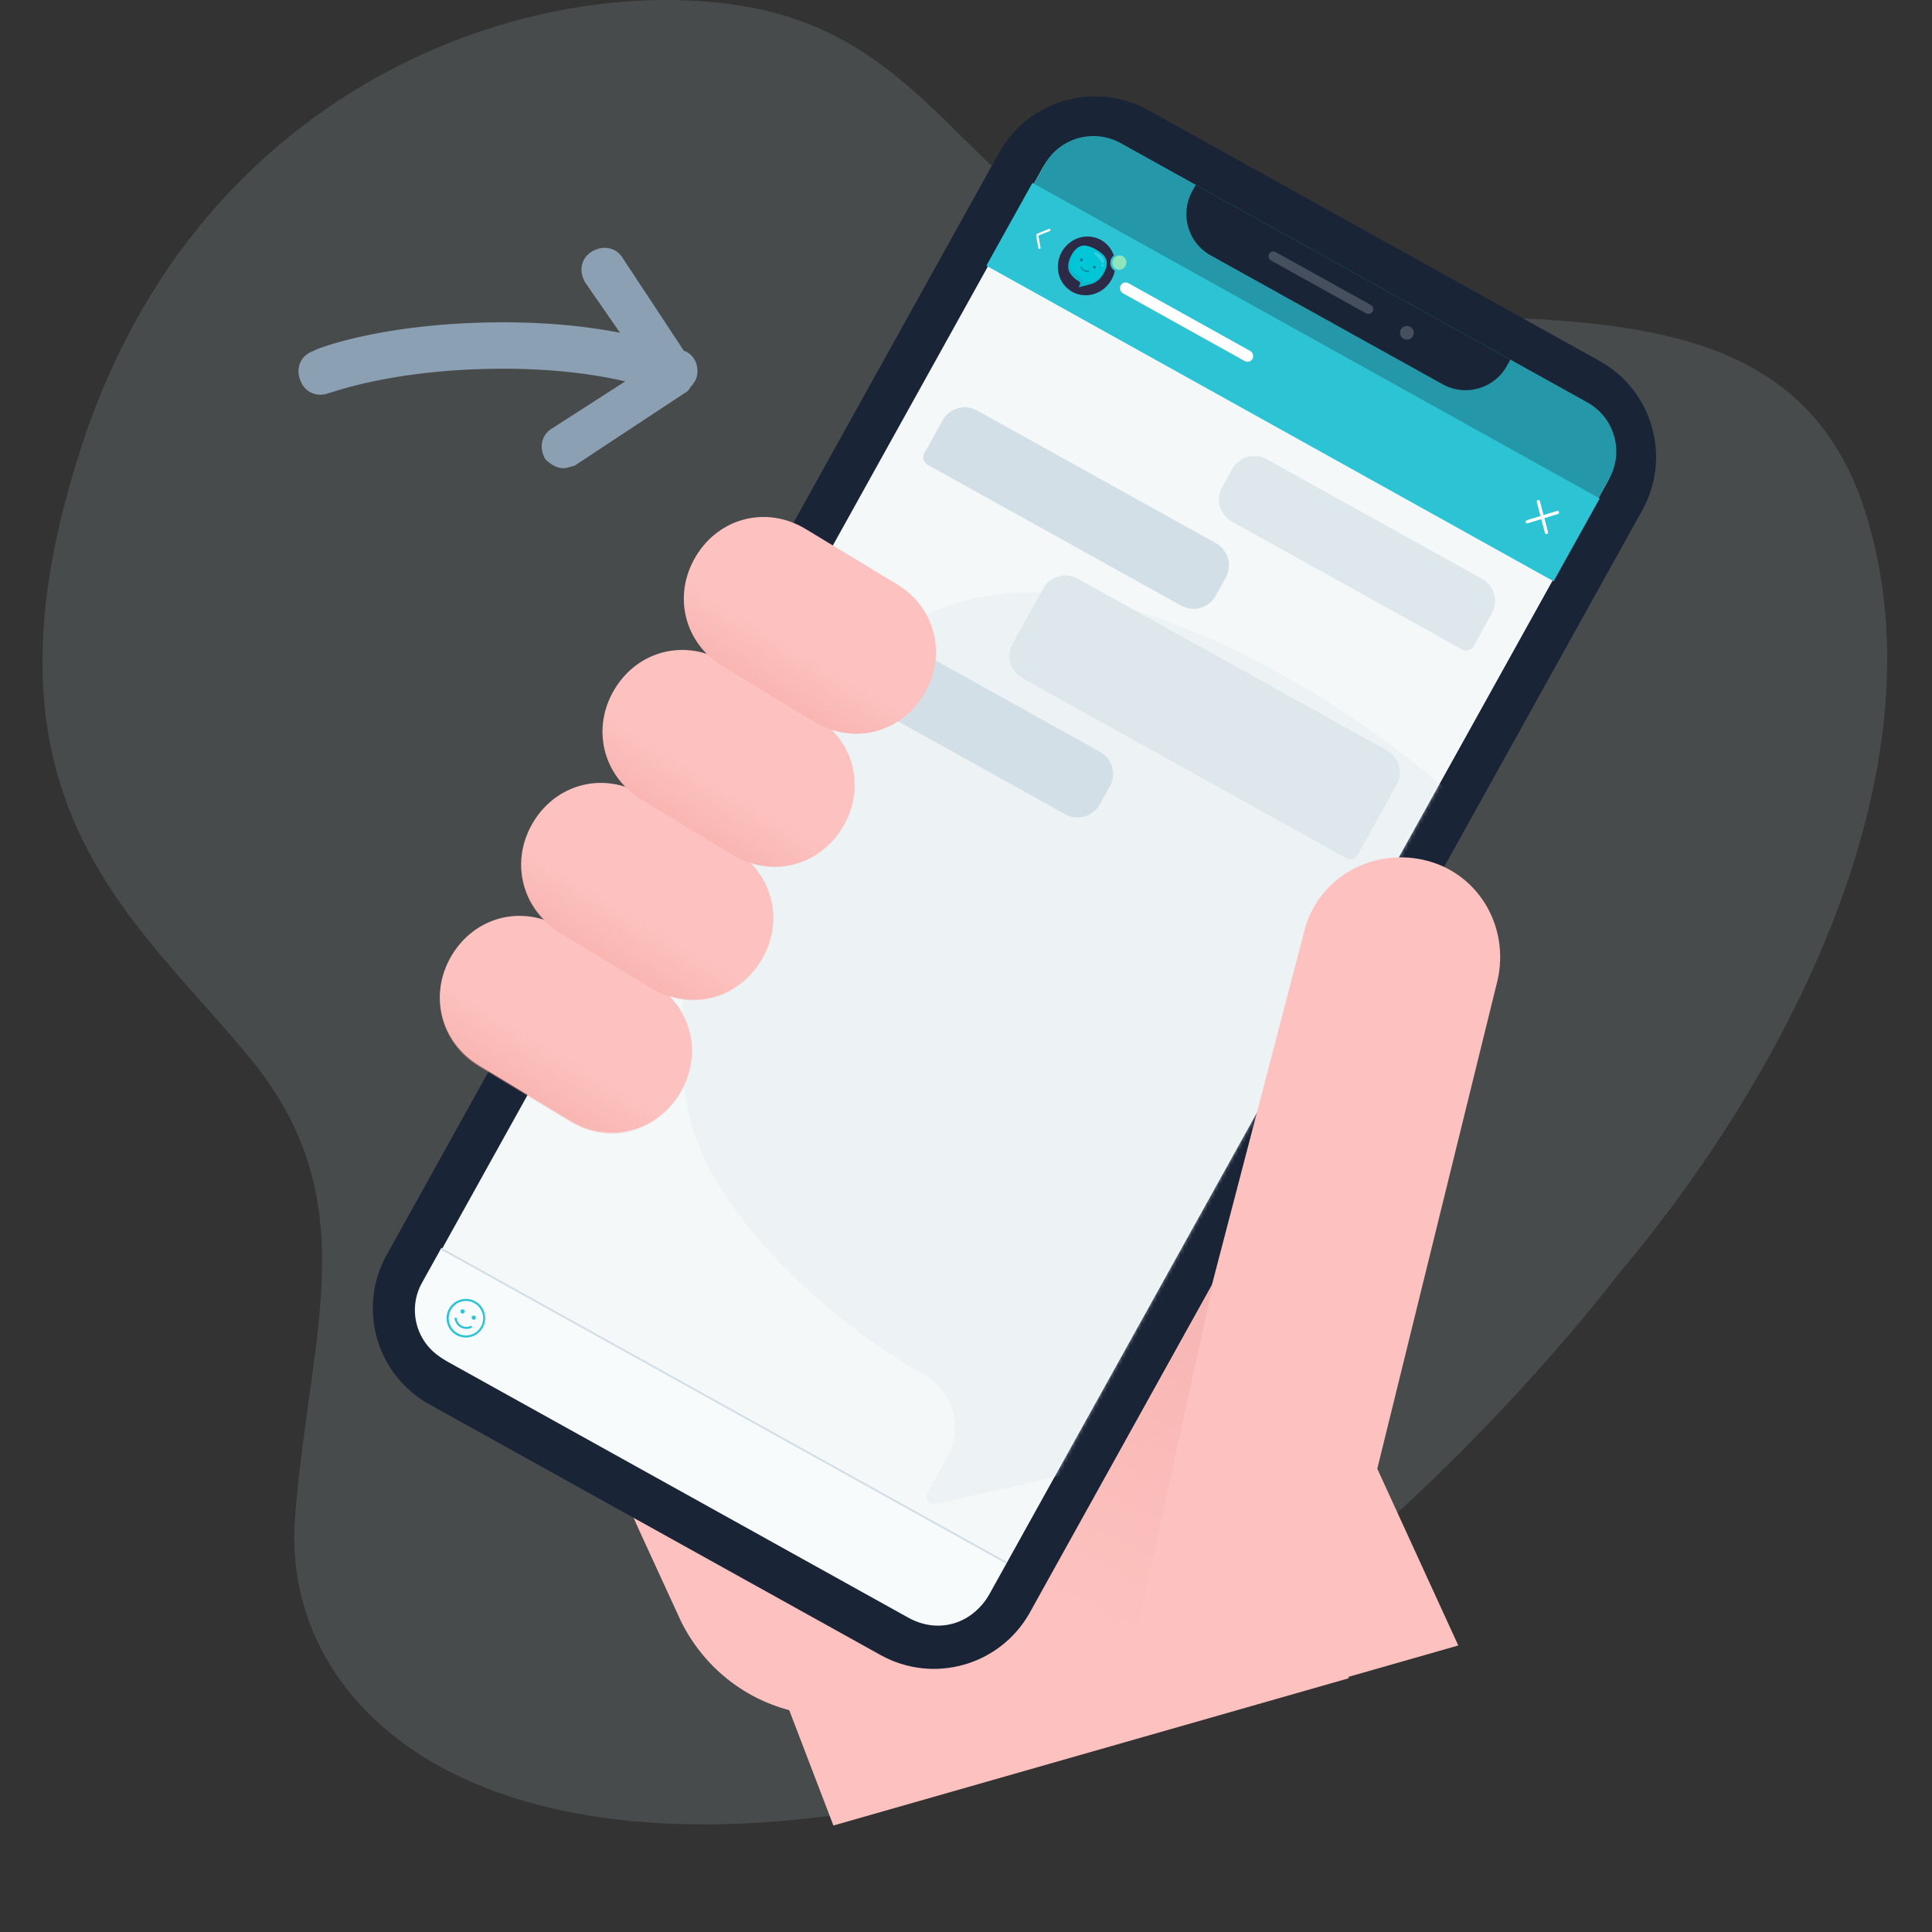 <svg width="500" height="500" viewBox="0 0 500 500" fill="none" xmlns="http://www.w3.org/2000/svg"><rect x="0" y="0" width="500" height="500" fill="#333333" stroke="none"/><path d="M418.554 330.086s-91.504 121.937-194.88 138.529c-103.375 16.592-150.892-28.017-147.327-75.74 3.565-47.722 19-81.966-11.87-119.322-30.87-37.356-73.682-67.459-42.776-159.822C52.606 21.367 138.123-7.677 192.805 1.661c54.681 9.34 59.387 61.234 123.551 74.713 64.164 13.48 144.974-11.393 166.362 56.035 21.388 67.428-21.388 147.183-64.164 197.677Z" fill="#B9CBD3" style="mix-blend-mode:luminosity" opacity=".16"/><path d="m255.708 324.419 53.363-74.328c3.177-13.977 17.153-22.235 31.129-19.059 13.976 3.177 22.235 17.153 19.059 31.129L328.13 388.582l20.964 45.74-133.409 38.117-11.435-29.858c-12.07-3.176-22.235-11.435-27.953-22.87l-10.799-23.506-17.153-38.116-7.623-16.518 114.986-17.152Z" fill="#FDC2BF"/><path fill-rule="evenodd" clip-rule="evenodd" d="M141.163 118.877c1.144 1.144 2.86 2.288 4.576 2.288.67 0 1.341-.196 1.896-.359.392-.115.727-.213.964-.213l28.6-18.875c.643-.322 1.105-.824 1.489-1.508.465-.527.92-1.165 1.375-1.923 1.144-2.86 0-6.292-2.86-7.436a.961.961 0 0 1-.213-.06l-15.807-23.965c-1.716-2.86-5.148-3.432-8.008-1.716-2.86 1.716-3.432 5.148-1.716 8.008l9.004 13.006c-7.502-1.468-17.544-2.71-30.163-2.71-30.887 0-48.619 6.865-49.191 7.437-3.432 1.144-4.576 4.576-3.432 7.436 1.144 3.431 4.576 4.575 7.436 3.431.07 0 .379-.096.918-.265 3.816-1.197 19.213-6.026 44.269-6.026 14.097 0 24.574 1.658 31.511 3.272l-18.932 12.171c-2.86 1.715-3.432 5.147-1.716 8.007Z" fill="#8CA0B3"/><path d="M258.531 39.57c7.624-13.723 24.929-18.667 38.651-11.043l116.79 64.89c13.722 7.624 18.665 24.928 11.041 38.651L266.546 417.282c-7.624 13.723-24.929 18.666-38.651 11.042l-116.789-64.889c-13.723-7.624-18.666-24.929-11.042-38.651L258.531 39.569Z" fill="#1A2437"/><path d="M269.733 43.632c4.158-7.485 13.597-10.181 21.082-6.023l119.08 66.162c7.485 4.159 10.181 13.598 6.022 21.082L256.058 412.574c-4.159 7.485-13.598 10.182-21.083 6.023l-119.079-66.161c-7.485-4.159-10.181-13.598-6.023-21.083l159.86-287.72Z" fill="#F5F8F9"/><g opacity=".6"><mask id="hand-4__a" style="mask-type:alpha" maskUnits="userSpaceOnUse" x="107" y="35" width="311" height="386"><path d="M269.733 43.632c4.158-7.485 13.597-10.181 21.082-6.023l119.08 66.162c7.485 4.159 10.181 13.598 6.022 21.082L256.058 412.574c-4.159 7.485-13.598 10.182-21.083 6.023l-119.079-66.161c-7.485-4.159-10.181-13.598-6.023-21.083l159.86-287.72Z" fill="#F5F8F9"/></mask><g mask="url(#hand-4__a)"><path d="M372.519 202.798a250.476 250.476 0 0 0-40.891-28.257c-26.063-14.481-50.377-21.984-68.631-21.19-36.96 1.686-59.875 35.619-70.241 55.703-10.724 20.774-21.8 51.843-13.864 81.722 6.358 23.979 35.641 51.278 60.007 64.863a15.794 15.794 0 0 1 4.746 3.969 15.822 15.822 0 0 1 1.528 17.556l-5.188 9.339a1.836 1.836 0 0 0 1.983 2.69c11.677-2.485 24.152-5.274 36.63-8.319 3.008-.666 6.178-1.498 9.299-2.241 14.843-3.436 30.293-7.167 42.971-13.302 14.805-7.15 28.309-18.807 40.231-34.593a170.12 170.12 0 0 0 25.11-49.396c9.41-29.332.994-57.211-23.69-78.544Z" fill="#E7EEF1"/></g></g><path d="M318.909 121.382a6.557 6.557 0 0 1 8.915-2.547l55.733 30.966a6.555 6.555 0 0 1 2.547 8.915l-4.737 8.526a2.184 2.184 0 0 1-2.972.849l-59.554-33.088a6.558 6.558 0 0 1-2.547-8.916l2.615-4.705Z" fill="#DEE8EC"/><path d="M317.218 149.488a6.556 6.556 0 0 0-2.547-8.915l-61.796-34.334a6.555 6.555 0 0 0-8.915 2.547l-4.737 8.526a2.184 2.184 0 0 0 .849 2.971l65.617 36.457a6.556 6.556 0 0 0 8.915-2.546l2.614-4.706Zm-29.995 53.987a6.556 6.556 0 0 0-2.547-8.915l-61.796-34.334a6.555 6.555 0 0 0-8.915 2.547l-4.737 8.526a2.183 2.183 0 0 0 .849 2.971l65.617 36.458a6.557 6.557 0 0 0 8.915-2.547l2.614-4.706Z" fill="#D2DFE6"/><path d="M269.995 152.296a6.558 6.558 0 0 1 8.916-2.547l79.984 44.44a6.557 6.557 0 0 1 2.547 8.916l-10.07 18.125a2.186 2.186 0 0 1-2.972.849l-83.805-46.563a6.555 6.555 0 0 1-2.547-8.915l7.947-14.305Z" fill="#DEE8EC"/><path d="M255.432 413.247c-3.892 7.006-12.728 9.531-19.735 5.638l-120.859-67.15c-7.006-3.893-9.53-12.729-5.637-19.735l4.924-8.864 146.232 81.247-4.925 8.864Z" fill="#F8FBFB"/><path fill-rule="evenodd" clip-rule="evenodd" d="m260.239 404.594-146.232-81.247.235-.423 146.232 81.247-.235.423Z" fill="#D2DFE6"/><path fill-rule="evenodd" clip-rule="evenodd" d="M122.971 336.764a5.001 5.001 0 0 0-7.169 2.892 4.986 4.986 0 0 0 1.556 5.33 4.984 4.984 0 0 0 2.668 1.136 5.002 5.002 0 0 0 4.925-2.573 5.005 5.005 0 0 0 .415-3.804 4.99 4.99 0 0 0-2.395-2.981Zm-4.54 8.292a4.405 4.405 0 0 1-2.115-2.639 4.35 4.35 0 0 1-.184-1.341 4.469 4.469 0 0 1 3.338-4.235 4.448 4.448 0 0 1 5.535 4.86 4.464 4.464 0 0 1-3.766 3.859 4.45 4.45 0 0 1-2.797-.498l-.011-.006Z" fill="#2CC3D5"/><path fill-rule="evenodd" clip-rule="evenodd" d="M119.427 339.863a.545.545 0 1 0 .533-.95.545.545 0 0 0-.533.95Zm2.917 1.62a.543.543 0 1 0 .523-.952.543.543 0 0 0-.523.952Zm-3.099 1.455a2.594 2.594 0 0 1-1.085-1.923l-.534.043a3.144 3.144 0 0 0 1.296 2.318c.099.061.201.118.306.168a3.092 3.092 0 0 0 2.969.01l-.259-.479a2.555 2.555 0 0 1-2.693-.137Z" fill="#2CC3D5"/><path d="M270.281 42.672c3.893-7.007 12.729-9.53 19.735-5.638l120.813 67.124c7.007 3.893 9.531 12.729 5.638 19.735l-2.929 5.272-146.186-81.221 2.929-5.272Z" fill="#2498A8"/><path d="m309.472 47.843 81.405 45.23-.905 1.63c-3.277 5.897-10.714 8.022-16.611 4.745l-60.05-33.364c-5.897-3.277-8.022-10.713-4.745-16.61l.906-1.63Z" fill="#1A2437"/><path d="M414 129 267.192 47.328l-11.924 21.434 146.807 81.673L414 129Z" fill="#2CC3D5"/><path d="m399.679 134.108 3.525-1.085a.43.43 0 0 0 .218-.211.43.43 0 0 0 .03-.301.404.404 0 0 0-.174-.238.4.4 0 0 0-.289-.052l-3.524 1.079-.941-3.563a.407.407 0 0 0-.181-.283.397.397 0 0 0-.332-.045.441.441 0 0 0-.282.568l.939 3.563-3.525 1.086a.436.436 0 0 0-.262.602.39.39 0 0 0 .315.221c.053.005.108 0 .16-.017l3.524-1.08.94 3.564a.409.409 0 0 0 .192.249c.07.039.151.055.233.047a.428.428 0 0 0 .364-.296.441.441 0 0 0 .009-.244l-.939-3.564ZM268.852 64.384a.28.28 0 0 1-.137-.197l-.535-3.096a.61.61 0 0 1 .373-.671l2.912-1.177a.284.284 0 0 1 .217.008.282.282 0 0 1 .145.16.31.31 0 0 1-.164.38l-2.913 1.178.532 3.095a.302.302 0 0 1-.119.297.294.294 0 0 1-.154.058.276.276 0 0 1-.157-.035Z" fill="#fff"/><path fill-rule="evenodd" clip-rule="evenodd" d="M277.485 75.514a7.17 7.17 0 0 0 4.206.859 7.612 7.612 0 0 0 4.043-1.688 7.952 7.952 0 0 0 2.518-3.667 7.762 7.762 0 0 0 .145-4.41 7.283 7.283 0 0 0-2.276-3.667 7.105 7.105 0 0 0-3.931-1.689 7.438 7.438 0 0 0-4.262.858 7.88 7.88 0 0 0-3.157 3.115c-.985 1.779-1.253 3.86-.744 5.789.509 1.928 1.752 3.547 3.458 4.5Z" fill="#2C2A46"/><path d="M285.256 65.731c-.555-.48-1.158-.9-1.8-1.255-1.15-.64-2.227-.964-3.041-.915-1.647.103-2.694 1.662-3.171 2.583-.494.952-1.011 2.372-.68 3.725.265 1.086 1.549 2.306 2.624 2.906a.682.682 0 0 1 .331.425.738.738 0 0 1-.068.55l-.239.427a.092.092 0 0 0-.01.047c0 .016.006.03.015.044a.079.079 0 0 0 .082.03 53.91 53.91 0 0 0 1.638-.404c.134-.032.276-.072.416-.108.664-.167 1.355-.348 1.924-.636.665-.336 1.276-.875 1.819-1.601a8.116 8.116 0 0 0 1.156-2.264c.441-1.34.088-2.602-.996-3.554Z" fill="#00C6D7"/><path opacity=".25" d="M285.324 71.12a4.156 4.156 0 0 1-1.668 1.331c-.538.226-1.192.345-1.827.46l-.396.074c-.533.101-.716.124-1.215.203a.08.08 0 0 1-.092-.067.077.077 0 0 1 .003-.042l.141-.375c.168-.303-.257-.625-.594-.814-1.076-.599-2.388-1.768-2.707-2.756-.397-1.237.023-2.48.446-3.305a.702.702 0 0 0 .025-.046l-.189.34c-.493.952-1.01 2.373-.68 3.725.265 1.086 1.549 2.306 2.624 2.907a.674.674 0 0 1 .332.424.733.733 0 0 1-.069.55l-.238.428a.084.084 0 0 0 .004.09.08.08 0 0 0 .036.028.08.08 0 0 0 .046.003c.522-.122 1.08-.257 1.638-.404.135-.033.277-.073.416-.109.664-.167 1.355-.347 1.925-.635.665-.336 1.275-.876 1.818-1.602.231-.314.438-.645.619-.99a5.905 5.905 0 0 1-.398.582Z" fill="#2D91AF"/><path opacity=".2" d="M283.296 65.849c.418.475 1.23.958 1.63 1.736.151.285.441.56.619.458.179-.103.296-.355.116-.784-.207-.49-.442-.913-1.674-1.789-.525-.376-1.007.02-.691.379Zm1.911 3.131a.327.327 0 0 0 .443-.136.328.328 0 0 0-.118-.449.329.329 0 0 0-.444.136.33.33 0 0 0 .119.449Z" fill="#fff"/><path d="M279.672 67.59a.374.374 0 0 0 .506-.155.375.375 0 0 0-.135-.512.375.375 0 0 0-.506.155.375.375 0 0 0 .135.512Zm3.375 1.877a.374.374 0 0 0 .506-.155.374.374 0 0 0-.135-.511.375.375 0 0 0-.506.155.374.374 0 0 0 .135.511Zm-2.545.643c-.489-.272-.809-.681-.796-1.02a.15.15 0 0 1 .04-.093.144.144 0 0 1 .092-.043.13.13 0 0 1 .124.086.139.139 0 0 1 .008.053c-.008.193.221.53.66.774.439.244.87.266 1.021.14a.14.14 0 0 1 .102-.03.132.132 0 0 1 .118.151.147.147 0 0 1-.052.095c-.264.216-.811.169-1.317-.112Z" fill="#167491"/><path d="M288.648 69.844c.995.554 2.27.163 2.846-.872.576-1.036.236-2.325-.759-2.879-.996-.554-2.271-.163-2.847.873-.576 1.035-.236 2.324.76 2.878Z" fill="#90E6BC"/><path fill-rule="evenodd" clip-rule="evenodd" d="M290.599 66.334c-.867-.483-1.977-.143-2.479.76-.502.902-.206 2.025.661 2.507.868.483 1.978.143 2.48-.76.502-.902.206-2.025-.662-2.507Zm-2.944.501c.651-1.17 2.089-1.61 3.213-.985 1.124.626 1.508 2.08.858 3.25-.651 1.169-2.089 1.61-3.213.985-1.124-.626-1.508-2.08-.858-3.25Z" fill="#2CC3D5"/><rect x="290.745" y="72.574" width="39.054" height="2.973" rx="1.486" transform="rotate(29.088 290.745 72.574)" fill="#fff"/><path d="m354.755 78.917-24.612-13.674a1.242 1.242 0 0 0-1.206 2.172l24.612 13.674a1.242 1.242 0 0 0 1.206-2.172Zm10.898 8.063a1.772 1.772 0 0 1-1.747.908 1.763 1.763 0 0 1-1.504-1.27 1.768 1.768 0 0 1 2.569-2.025 1.755 1.755 0 0 1 .682 2.386Z" opacity=".2" fill="#F8FBFB"/><path d="m307.521 355.966 29.859-114.351c3.176-13.976 17.152-22.235 31.128-19.058 13.977 3.176 22.235 17.152 19.059 31.128l-31.129 126.421 20.964 45.741-133.409 38.117" fill="#FDC2BF"/><path d="m287.629 452.17 26.291-119.878s-44.692 81.496-52.053 92.011c-7.361 10.516-46.795 48.372-46.795 48.372l72.557-20.505Z" fill="url(#hand-4__b)"/><path d="m210.714 186.773-23.615-14.293c-10.036-6.074-13.073-18.427-7.008-28.506s18.378-13.142 28.414-7.067l23.615 14.292c10.036 6.074 13.073 18.427 7.008 28.506-6.065 10.08-18.378 13.142-28.414 7.068Z" fill="#FDC2BF"/><path d="m189.664 221.182-23.615-14.292c-10.036-6.074-13.073-18.427-7.008-28.506 6.065-10.08 18.378-13.142 28.414-7.068l23.615 14.293c10.036 6.074 13.073 18.427 7.008 28.506s-18.378 13.142-28.414 7.067Z" fill="#FDC2BF"/><path d="m168.612 255.592-23.615-14.293c-10.036-6.074-13.073-18.427-7.008-28.506s18.378-13.142 28.415-7.068l23.614 14.293c10.037 6.074 13.074 18.427 7.008 28.506-6.065 10.08-18.377 13.142-28.414 7.068Z" fill="#FDC2BF"/><path d="m147.562 290.001-23.614-14.292c-10.037-6.074-13.074-18.427-7.009-28.506 6.066-10.08 18.378-13.142 28.415-7.068l23.615 14.293c10.036 6.074 13.073 18.427 7.008 28.506s-18.378 13.142-28.415 7.067Z" fill="#FDC2BF"/><path d="M210.715 186.773 187.1 172.48c-10.036-6.074-13.073-18.427-7.008-28.506s18.378-13.142 28.414-7.067l23.615 14.292c10.036 6.074 13.073 18.427 7.008 28.506-6.065 10.08-18.378 13.142-28.414 7.068Z" fill="url(#hand-4__c)"/><path d="m189.664 221.273-23.615-14.292c-10.036-6.074-13.073-18.427-7.008-28.506 6.065-10.08 18.378-13.142 28.414-7.068L211.07 185.7c10.036 6.074 13.073 18.427 7.008 28.506s-18.378 13.142-28.414 7.067Z" fill="url(#hand-4__d)"/><path d="m168.612 255.774-23.615-14.292c-10.036-6.075-13.073-18.427-7.008-28.507 6.065-10.079 18.378-13.141 28.415-7.067l23.614 14.292c10.037 6.075 13.074 18.427 7.008 28.507-6.065 10.079-18.377 13.142-28.414 7.067Z" fill="url(#hand-4__e)"/><path d="m147.562 290.275-23.614-14.293c-10.037-6.074-13.074-18.427-7.008-28.506 6.065-10.079 18.377-13.142 28.414-7.068l23.615 14.293c10.036 6.074 13.073 18.427 7.008 28.506s-18.378 13.142-28.415 7.068Z" fill="url(#hand-4__f)"/><defs><linearGradient id="hand-4__b" x1="328.562" y1="304.617" x2="272.21" y2="418.236" gradientUnits="userSpaceOnUse"><stop stop-color="#F4B1AF"/><stop offset="1" stop-color="#F4B1AF" stop-opacity="0"/></linearGradient><linearGradient id="hand-4__c" x1="189.685" y1="194.217" x2="206.07" y2="167.145" gradientUnits="userSpaceOnUse"><stop stop-color="#F3A6A3"/><stop offset="1" stop-color="#F3A6A3" stop-opacity="0"/></linearGradient><linearGradient id="hand-4__d" x1="168.634" y1="228.718" x2="185.019" y2="201.645" gradientUnits="userSpaceOnUse"><stop stop-color="#F3A6A3"/><stop offset="1" stop-color="#F3A6A3" stop-opacity="0"/></linearGradient><linearGradient id="hand-4__e" x1="147.583" y1="263.218" x2="163.968" y2="236.146" gradientUnits="userSpaceOnUse"><stop stop-color="#F3A6A3"/><stop offset="1" stop-color="#F3A6A3" stop-opacity="0"/></linearGradient><linearGradient id="hand-4__f" x1="126.533" y1="297.719" x2="142.918" y2="270.647" gradientUnits="userSpaceOnUse"><stop stop-color="#F3A6A3"/><stop offset="1" stop-color="#F3A6A3" stop-opacity="0"/></linearGradient></defs></svg>
